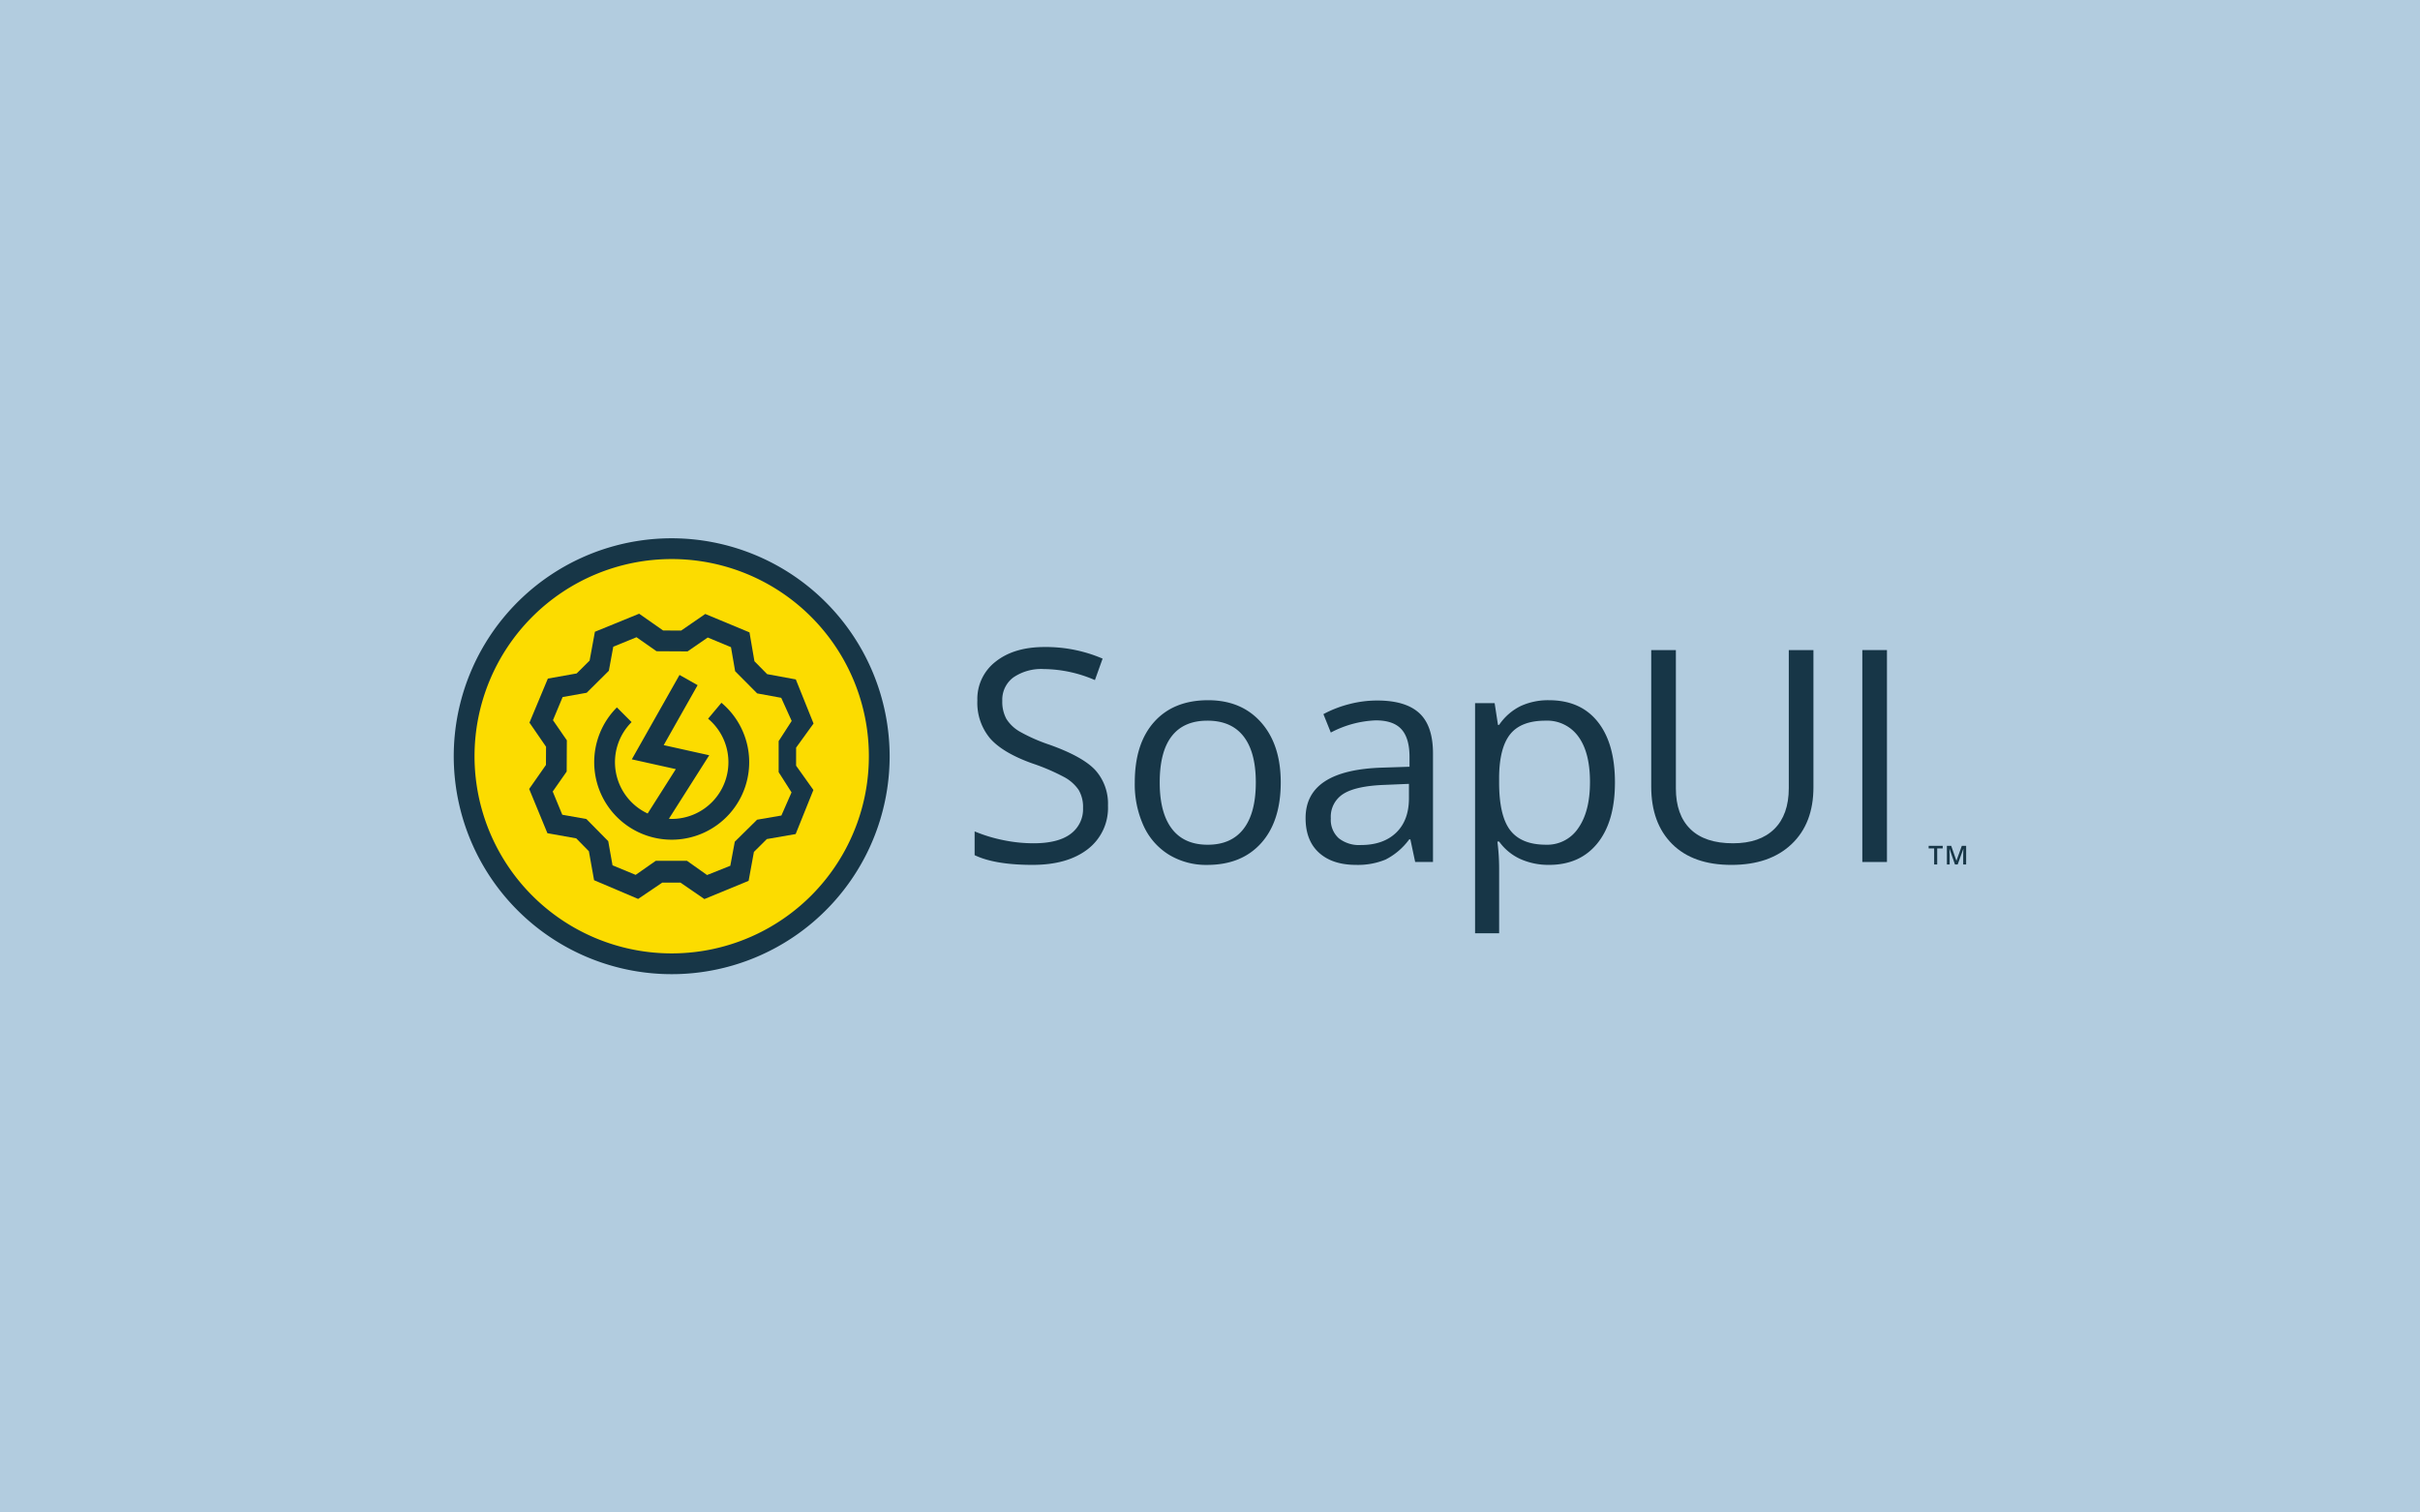 <?xml version="1.0" encoding="UTF-8" standalone="no"?>
<!-- Created with Inkscape (http://www.inkscape.org/) -->
<svg xmlns:inkscape="http://www.inkscape.org/namespaces/inkscape" xmlns:sodipodi="http://sodipodi.sourceforge.net/DTD/sodipodi-0.dtd" xmlns="http://www.w3.org/2000/svg" xmlns:svg="http://www.w3.org/2000/svg" width="1280" height="800" viewBox="0 0 1280 800" version="1.1" id="SVGRoot" sodipodi:docname="SoapUI.svg" inkscape:version="1.2.2 (732a01da63, 2022-12-09)" xml:space="preserve">
  <defs id="defs251">
    <style id="style5031">.cls-1{fill:#173647;}.cls-2{fill:#fcdc00;}</style>
  </defs>
  <g inkscape:label="Layer 1" inkscape:groupmode="layer" id="layer1">
    <rect style="font-variation-settings:normal;opacity:1;vector-effect:none;fill:#b2ccdf;fill-opacity:1;fill-rule:evenodd;stroke-width:1.01;stroke-linecap:butt;stroke-linejoin:miter;stroke-miterlimit:4;stroke-dasharray:none;stroke-dashoffset:0;stroke-opacity:1;-inkscape-stroke:none;stop-color:#000000;stop-opacity:1" id="rect787" width="1321.212" height="800" x="0" y="0"></rect>
    <g id="g5077" transform="matrix(2.309,0,0,2.309,237.102,283.149)">
      <path class="cls-1" d="m 151.118,61.913 a 11.909,11.909 0 0 1 -4.648,9.994 q -4.648,3.585 -12.618,3.586 -8.631,0 -13.281,-2.225 v -5.445 a 34.962,34.962 0 0 0 6.508,1.992 34.248,34.248 0 0 0 6.973,0.731 q 5.643,0 8.5,-2.142 a 7.029,7.029 0 0 0 2.855,-5.96 7.654,7.654 0 0 0 -1.013,-4.134 9.4,9.4 0 0 0 -3.386,-2.972 47.5,47.5 0 0 0 -7.222,-3.087 q -6.774,-2.424 -9.679,-5.745 a 12.685,12.685 0 0 1 -2.907,-8.666 10.776,10.776 0 0 1 4.217,-8.931 q 4.216,-3.321 11.156,-3.321 a 32.881,32.881 0 0 1 13.315,2.657 l -1.76,4.914 a 30.1,30.1 0 0 0 -11.688,-2.524 11.312,11.312 0 0 0 -7.006,1.926 6.347,6.347 0 0 0 -2.523,5.346 8.193,8.193 0 0 0 0.93,4.134 8.77,8.77 0 0 0 3.139,2.959 39,39 0 0 0 6.757,2.971 q 7.637,2.724 10.509,5.844 a 11.493,11.493 0 0 1 2.872,8.098 z" id="path5037"></path>
      <path class="cls-1" d="m 190.694,56.6 q 0,8.9 -4.482,13.9 -4.482,5 -12.385,5 a 16.4,16.4 0 0 1 -8.666,-2.291 15.127,15.127 0 0 1 -5.844,-6.574 22.92,22.92 0 0 1 -2.058,-10.035 q 0,-8.9 4.449,-13.862 4.449,-4.962 12.351,-4.964 7.637,0 12.136,5.08 4.499,5.08 4.499,13.746 z m -27.724,0 q 0,6.974 2.789,10.625 2.789,3.651 8.2,3.653 5.412,0 8.218,-3.636 2.806,-3.636 2.806,-10.642 0,-6.939 -2.805,-10.542 -2.805,-3.603 -8.285,-3.6 -5.412,0 -8.168,3.552 -2.756,3.552 -2.755,10.59 z" id="path5039"></path>
      <path class="cls-1" d="m 221.491,74.829 -1.1,-5.18 h -0.265 a 15.322,15.322 0 0 1 -5.429,4.632 16.568,16.568 0 0 1 -6.757,1.212 q -5.412,0 -8.483,-2.789 -3.071,-2.789 -3.071,-7.936 0,-11.022 17.63,-11.555 l 6.176,-0.2 v -2.257 q 0,-4.282 -1.843,-6.325 -1.843,-2.043 -5.893,-2.042 a 24.016,24.016 0 0 0 -10.293,2.789 l -1.694,-4.216 a 25.867,25.867 0 0 1 5.894,-2.291 25.5,25.5 0 0 1 6.425,-0.831 q 6.507,0 9.645,2.889 3.138,2.889 3.138,9.264 V 74.829 Z M 209.04,70.944 q 5.147,0 8.085,-2.822 2.938,-2.822 2.938,-7.9 v -3.29 l -5.511,0.233 q -6.574,0.233 -9.48,2.042 a 6.156,6.156 0 0 0 -2.905,5.628 5.674,5.674 0 0 0 1.809,4.548 7.508,7.508 0 0 0 5.064,1.561 z" id="path5041"></path>
      <path class="cls-1" d="m 252.143,75.493 a 15.752,15.752 0 0 1 -6.491,-1.312 12.194,12.194 0 0 1 -4.93,-4.034 h -0.4 a 48.752,48.752 0 0 1 0.4,6.043 V 91.165 H 235.21 V 38.438 h 4.482 l 0.764,4.981 h 0.266 a 12.791,12.791 0 0 1 4.947,-4.317 15.041,15.041 0 0 1 6.474,-1.328 q 7.239,0 11.173,4.947 3.934,4.947 3.935,13.879 0,8.965 -4,13.929 -4,4.964 -11.108,4.964 z m -0.8,-33.037 q -5.579,0 -8.069,3.088 -2.49,3.088 -2.556,9.828 V 56.6 q 0,7.669 2.556,10.974 2.556,3.305 8.2,3.3 a 8.528,8.528 0 0 0 7.388,-3.819 q 2.671,-3.818 2.673,-10.525 0,-6.807 -2.673,-10.443 a 8.793,8.793 0 0 0 -7.515,-3.631 z" id="path5043"></path>
      <path class="cls-1" d="M 312.721,26.286 V 57.7 q 0,8.3 -5.014,13.049 -5.014,4.749 -13.779,4.748 -8.766,0 -13.564,-4.781 -4.798,-4.781 -4.8,-13.149 V 26.286 h 5.645 v 31.676 q 0,6.075 3.32,9.33 3.32,3.255 9.762,3.254 6.142,0 9.463,-3.271 3.321,-3.271 3.32,-9.38 V 26.286 Z" id="path5045"></path>
      <path class="cls-1" d="M 323.918,74.829 V 26.286 h 5.644 v 48.543 z" id="path5047"></path>
      <path class="cls-2" d="M 51.18,98.147 A 47.545,47.545 0 1 1 98.726,50.6 47.6,47.6 0 0 1 51.18,98.147 Z" id="path5049"></path>
      <path class="cls-1" d="M 51.18,5.437 A 45.166,45.166 0 1 1 6.015,50.6 45.165,45.165 0 0 1 51.18,5.437 m 0,-4.759 A 49.925,49.925 0 1 0 101.105,50.6 49.981,49.981 0 0 0 51.18,0.678 Z" id="path5051"></path>
      <path class="cls-1" d="M 79.681,48.63 83.673,43.109 79.612,33.009 73.048,31.8 70.133,28.844 69,22.233 58.869,18.017 l -5.517,3.8 -4.135,-0.017 -5.493,-3.842 -10.133,4.135 -1.214,6.607 -2.962,2.94 -6.6,1.178 -4.215,10.092 3.8,5.522 -0.022,4.168 -3.845,5.5 4.178,10.138 6.6,1.179 2.9,2.951 1.189,6.637 10.092,4.288 5.529,-3.737 h 4.167 l 5.485,3.766 10.127,-4.172 1.213,-6.624 2.958,-2.943 6.607,-1.15 4.061,-10.1 -3.962,-5.562 z m -1.048,10.256 -2.325,5.3 -5.566,0.956 -5.109,5.04 -1.026,5.512 -5.327,2.121 -4.6,-3.259 h -7.144 l -4.61,3.224 -5.3,-2.19 -0.983,-5.525 -5.006,-5.078 -5.52,-0.982 -2.191,-5.316 3.2,-4.581 0.037,-7.147 -3.179,-4.614 2.214,-5.3 5.511,-0.982 5.075,-5.037 1.016,-5.513 5.32,-2.172 4.584,3.207 7.117,0.04 4.617,-3.181 5.324,2.214 0.954,5.508 5.044,5.079 5.512,1.013 2.395,5.3 -2.986,4.62 v 7.107 z" id="path5053"></path>
      <path class="cls-1" d="m 62.575,38.359 -3.057,3.649 a 12.993,12.993 0 0 1 -8.337,22.958 c -0.217,0 -0.427,-0.022 -0.641,-0.033 L 59.777,50.381 49.35,48.064 57.117,34.325 52.973,31.983 42.044,51.315 52.124,53.556 45.672,63.723 A 12.977,12.977 0 0 1 41.994,42.785 L 38.628,39.42 a 17.752,17.752 0 1 0 23.947,-1.061 z" id="path5055"></path>
      <path class="cls-1" d="m 341.073,75.408 h -0.7 v -3.683 h -1.26 v -0.6 h 3.22 v 0.6 h -1.26 z" id="path5057"></path>
      <path class="cls-1" d="m 345.14,75.408 -1.24,-3.577 h -0.023 q 0.05,0.8 0.05,1.494 v 2.083 h -0.636 v -4.283 h 0.987 l 1.19,3.407 h 0.017 l 1.225,-3.407 h 0.99 v 4.283 h -0.674 V 73.29 c 0,-0.213 0.006,-0.491 0.017,-0.832 0.011,-0.341 0.019,-0.549 0.027,-0.621 h -0.023 l -1.286,3.571 z" id="path5059"></path>
    </g>
  </g>
  <g inkscape:groupmode="layer" id="layer2" inkscape:label="Layer 2"></g>
</svg>

